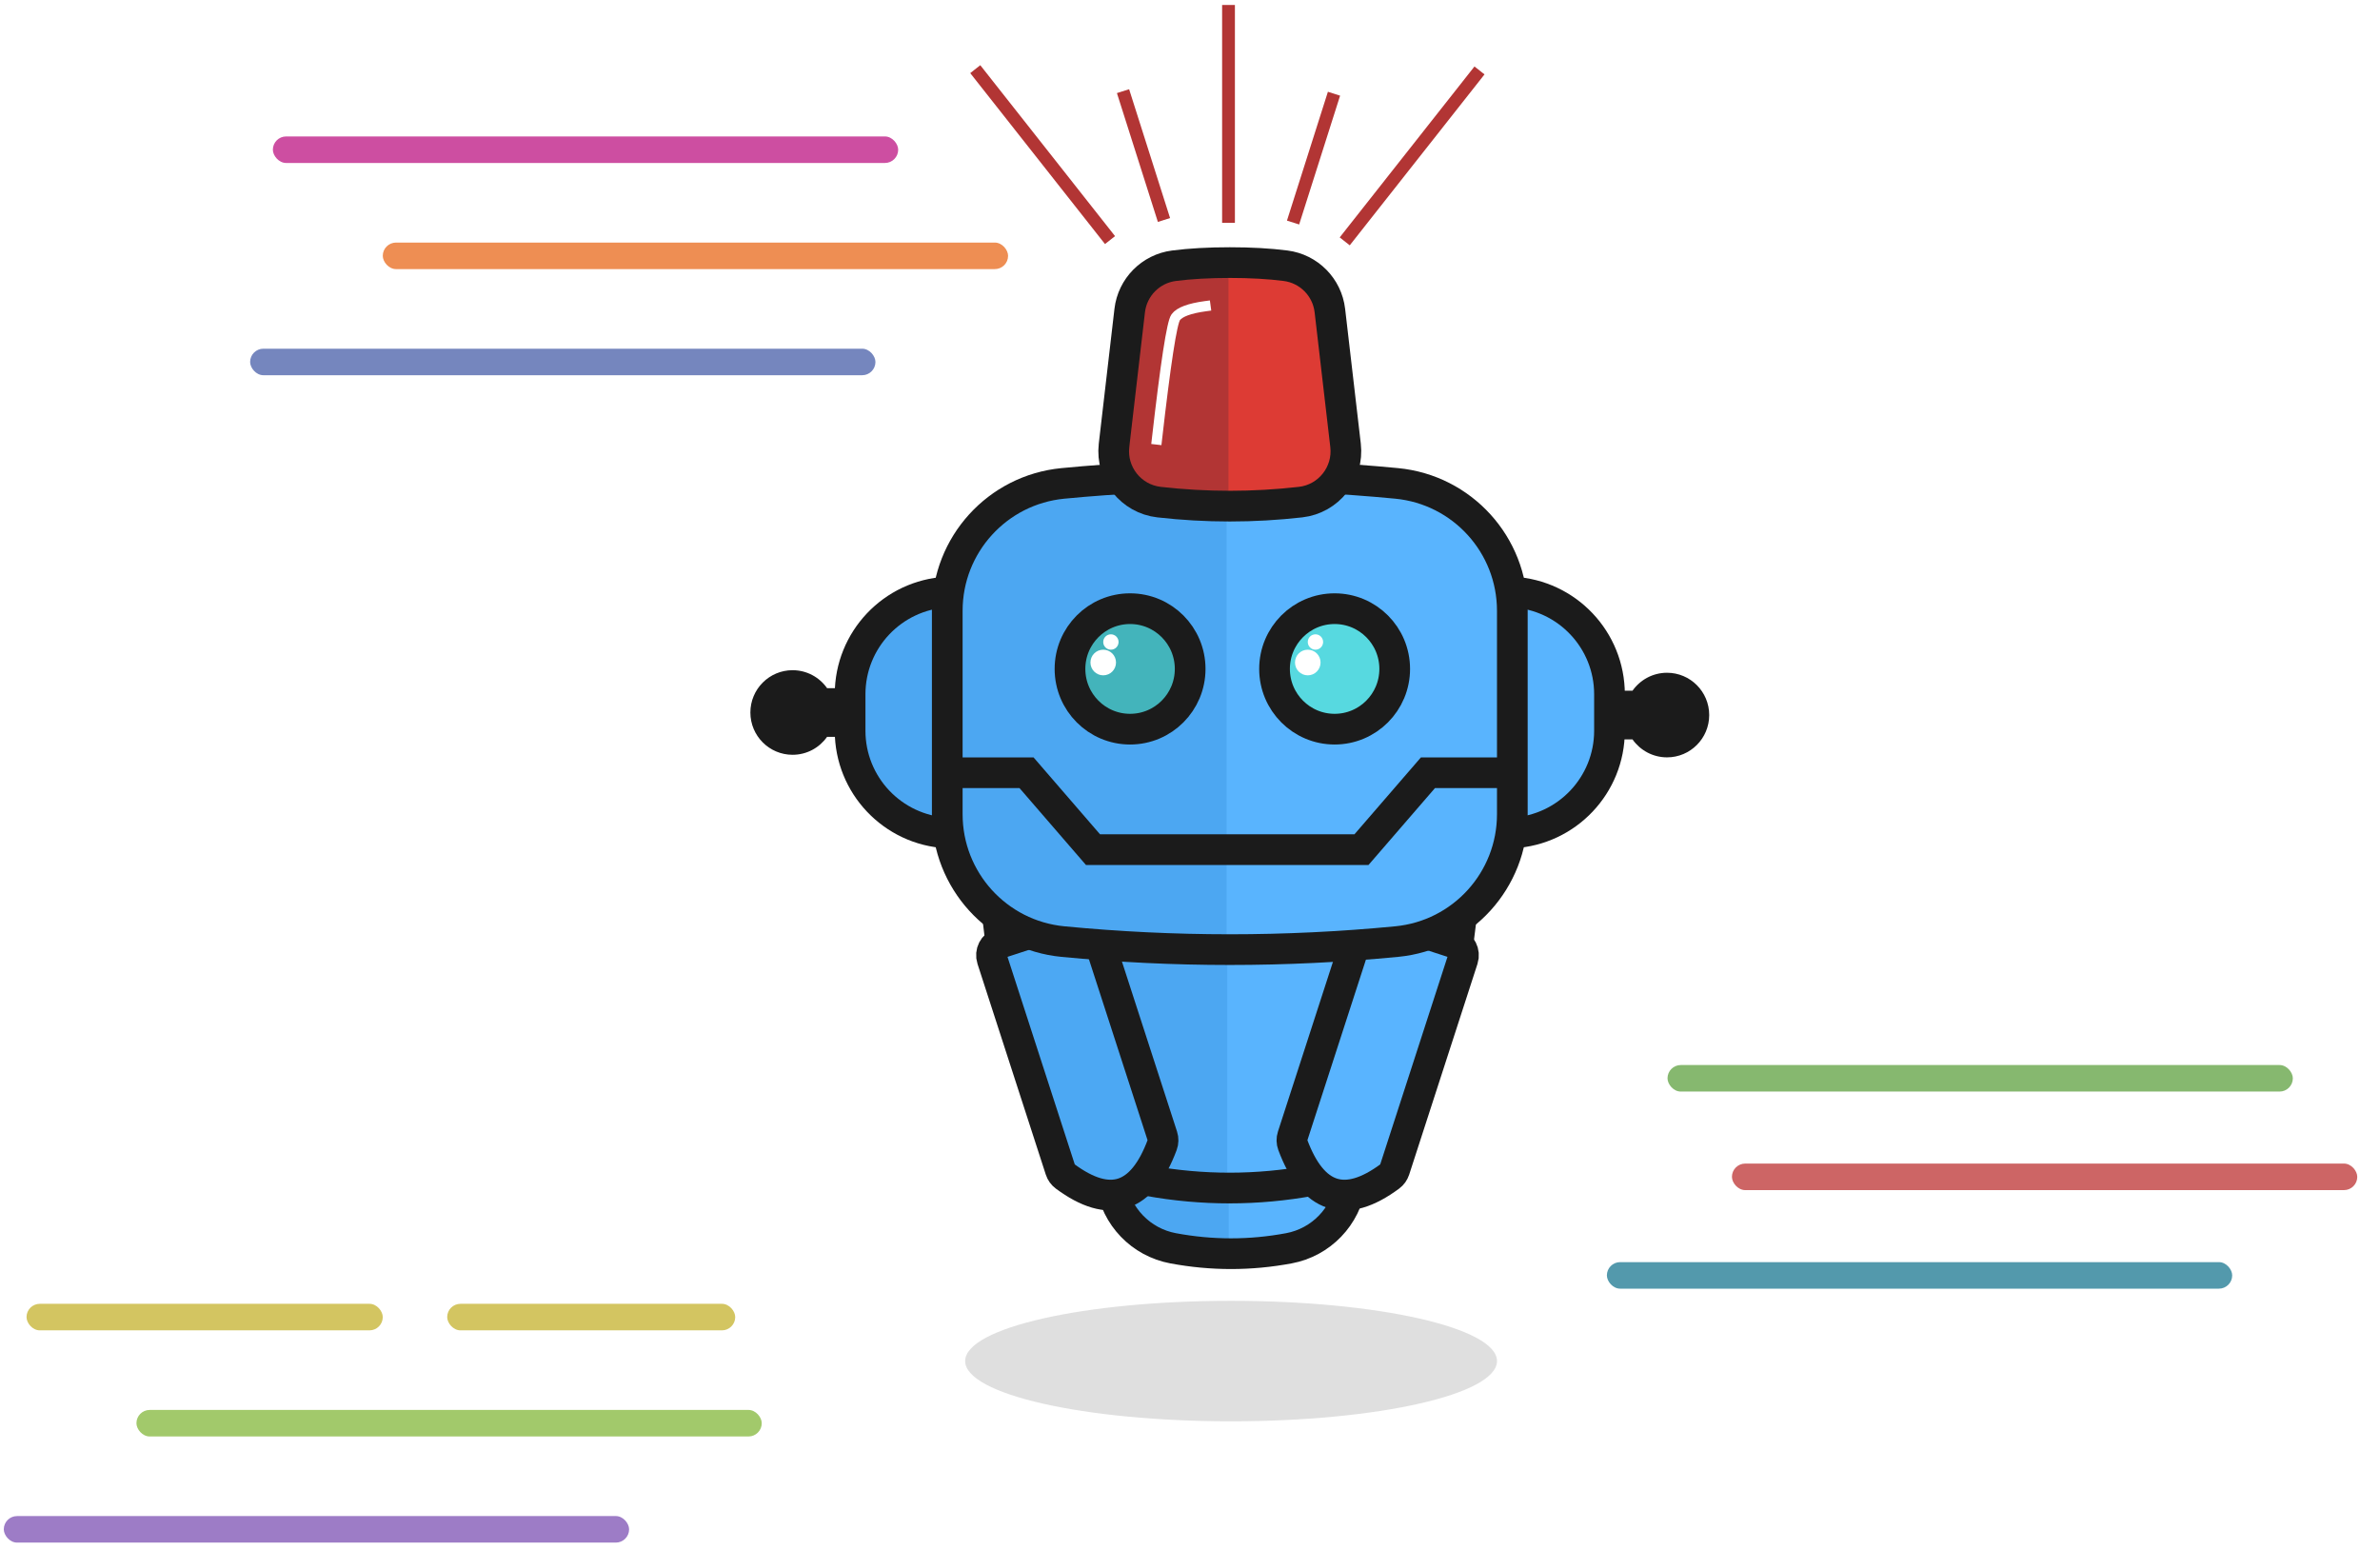 <?xml version="1.0" encoding="UTF-8"?>
<svg width="628px" height="409px" viewBox="0 0 628 409" version="1.1" xmlns="http://www.w3.org/2000/svg" xmlns:xlink="http://www.w3.org/1999/xlink">
    <rect x="0" y="0" width="628" height="409" fill="#333333" stroke="none"/>
    <!-- Generator: Sketch 53.2 (72643) - https://sketchapp.com -->
    <title>Landing</title>
    <desc>Created with Sketch.</desc>
    <defs>
        <linearGradient x1="49.312%" y1="50.539%" x2="49.578%" y2="50.539%" id="linearGradient-1">
            <stop stop-color="#4CA7F2" offset="0%"></stop>
            <stop stop-color="#59B4FE" offset="100%"></stop>
        </linearGradient>
        <linearGradient x1="49.312%" y1="50.539%" x2="49.578%" y2="50.539%" id="linearGradient-2">
            <stop stop-color="#4CA7F2" offset="0%"></stop>
            <stop stop-color="#59B4FE" offset="100%"></stop>
        </linearGradient>
        <linearGradient x1="49.312%" y1="50.539%" x2="49.578%" y2="50.539%" id="linearGradient-3">
            <stop stop-color="#4CA7F2" offset="0%"></stop>
            <stop stop-color="#59B4FE" offset="100%"></stop>
        </linearGradient>
        <linearGradient x1="49.312%" y1="50.539%" x2="49.578%" y2="50.539%" id="linearGradient-4">
            <stop stop-color="#4CA7F2" offset="0%"></stop>
            <stop stop-color="#59B4FE" offset="100%"></stop>
        </linearGradient>
        <linearGradient x1="49.312%" y1="50.539%" x2="49.578%" y2="50.539%" id="linearGradient-5">
            <stop stop-color="#B23534" offset="0%"></stop>
            <stop stop-color="#DD3B34" offset="100%"></stop>
        </linearGradient>
    </defs>
    <g id="Page-1" stroke="none" stroke-width="1" fill="none" fill-rule="evenodd">
        <g id="Landing" transform="translate(-650, -102)">
            <g id="hero" transform="translate(0, 18)">
                <path d="M0,42 L1280,42 L1280,574 C1066.667,536.667 853.333,518 640,518 C426.667,518 213.333,536.667 0,574 L0,42 Z" id="Rectangle" stroke="#E0DFE2" fill="#FFFFFF"></path>
                <g id="code" transform="translate(651, 120)">
                    <rect id="Rectangle" fill="#CD4EA1" x="71" y="0" width="165" height="7" rx="3.5"></rect>
                    <rect id="Rectangle" fill="#EE8E53" x="100" y="28" width="165" height="7" rx="3.5"></rect>
                    <rect id="Rectangle" fill="#7586BE" x="65" y="56" width="165" height="7" rx="3.5"></rect>
                    <rect id="Rectangle" fill="#D3C561" x="117" y="308" width="76" height="7" rx="3.5"></rect>
                    <rect id="Rectangle" fill="#D3C561" x="6" y="308" width="94" height="7" rx="3.5"></rect>
                    <rect id="Rectangle" fill="#A2C96B" x="35" y="336" width="165" height="7" rx="3.5"></rect>
                    <rect id="Rectangle" fill="#9D7CC6" x="0" y="364" width="165" height="7" rx="3.5"></rect>
                    <rect id="Rectangle" fill="#86B86F" x="439" y="245" width="165" height="7" rx="3.5"></rect>
                    <rect id="Rectangle" fill="#CD6565" x="456" y="271" width="165" height="7" rx="3.5"></rect>
                    <rect id="Rectangle" fill="#5399AC" x="423" y="297" width="165" height="7" rx="3.5"></rect>
                </g>
                <g id="pete-v2" transform="translate(848, 87)">
                    <ellipse id="float" fill-opacity="0.125" fill="#000000" cx="126.837" cy="356.105" rx="70.165" ry="15.895"></ellipse>
                    <g id="Group">
                        <g id="body" transform="translate(0, 122.422)">
                            <path d="M102.918,95.945 C110.122,95.109 118.089,94.691 126.82,94.691 C135.551,94.691 143.518,95.109 150.721,95.945 L150.721,95.945 C161.83,97.235 169.791,107.286 168.501,118.396 C168.477,118.601 168.45,118.806 168.42,119.011 L158.411,186.973 C157.15,195.533 150.59,202.346 142.084,203.93 C136.996,204.878 131.908,205.352 126.82,205.352 C121.732,205.352 116.644,204.878 111.555,203.93 L111.555,203.93 C103.049,202.346 96.489,195.533 95.229,186.973 L85.22,119.011 C83.59,107.946 91.239,97.656 102.303,96.026 C102.508,95.996 102.713,95.969 102.918,95.945 Z" id="bottom" stroke="#1B1B1B" stroke-width="8.1" fill="url(#linearGradient-1)"></path>
                            <path d="M95.255,64.378 C104.624,63.394 115.009,62.902 126.413,62.902 C137.942,62.902 148.431,63.405 157.88,64.411 L157.88,64.411 C174.244,66.153 186.966,79.443 187.991,95.868 C188.596,105.552 188.061,115.418 186.385,125.465 C183.955,140.038 179.254,154.229 172.282,168.039 L172.282,168.039 C167.525,177.46 158.636,184.113 148.256,186.021 C140.975,187.36 133.694,188.029 126.413,188.029 C119.271,188.029 112.129,187.385 104.988,186.097 L104.988,186.097 C94.488,184.204 85.502,177.458 80.753,167.904 C73.493,153.296 68.722,139.15 66.44,125.465 C64.813,115.706 64.373,105.711 65.121,95.482 L65.121,95.482 C66.313,79.187 79.006,66.085 95.255,64.378 Z" stroke="#1B1B1B" stroke-width="8.1" fill="url(#linearGradient-2)"></path>
                            <g id="arms" transform="translate(62.744, 115.658)" stroke="#1B1B1B" stroke-width="8.1">
                                <path d="M90.786,2.608 L112.379,2.624 C114.241,2.626 115.75,4.135 115.752,5.997 L115.795,64.456 C115.795,65.159 115.576,65.844 115.169,66.416 C110.911,72.393 106.527,75.38 102.014,75.377 C97.512,75.374 92.901,72.393 88.181,66.435 L88.181,66.435 C87.709,65.839 87.452,65.102 87.452,64.342 L87.409,5.986 C87.407,4.122 88.917,2.61 90.781,2.608 C90.783,2.608 90.785,2.608 90.786,2.608 Z" id="Rectangle-5" fill="#59B4FF" transform="translate(101.602, 38.993) rotate(18) translate(-101.602, -38.993) "></path>
                                <path d="M13.877,2.608 L35.47,2.624 C37.332,2.626 38.841,4.135 38.842,5.997 L38.886,64.456 C38.886,65.159 38.667,65.844 38.26,66.416 C34.002,72.393 29.618,75.38 25.105,75.377 C20.603,75.374 15.992,72.393 11.272,66.435 L11.272,66.435 C10.8,65.839 10.543,65.102 10.543,64.342 L10.5,5.986 C10.498,4.122 12.008,2.61 13.872,2.608 C13.874,2.608 13.875,2.608 13.877,2.608 Z" id="Rectangle-5" fill="#4CA8F3" transform="translate(24.693, 38.993) scale(-1, 1) rotate(18) translate(-24.693, -38.993) "></path>
                            </g>
                            <g id="ears" transform="translate(0, 30.436)">
                                <path d="M51.842,0.352 C56.151,0.117 60.459,7.60470348e-16 64.768,0 C69.077,7.60470353e-16 73.385,0.117 77.694,0.352 L77.694,0.352 C92.013,1.133 103.224,12.972 103.224,27.312 L103.224,36.942 C103.224,51.283 92.013,63.121 77.694,63.902 C73.385,64.137 69.077,64.255 64.768,64.255 C60.459,64.255 56.151,64.137 51.842,63.902 L51.842,63.902 C37.523,63.121 26.312,51.283 26.312,36.942 L26.312,27.312 C26.312,12.972 37.523,1.133 51.842,0.352 Z" id="Rectangle" stroke="#1B1B1B" stroke-width="8.1" fill="url(#linearGradient-3)"></path>
                                <path d="M175.306,0.352 C179.615,0.117 183.923,7.60470348e-16 188.232,0 C192.541,7.60470353e-16 196.849,0.117 201.158,0.352 L201.158,0.352 C215.477,1.133 226.688,12.972 226.688,27.312 L226.688,36.942 C226.688,51.283 215.477,63.121 201.158,63.902 C196.849,64.137 192.541,64.255 188.232,64.255 C183.923,64.255 179.615,64.137 175.306,63.902 L175.306,63.902 C160.987,63.121 149.776,51.283 149.776,36.942 L149.776,27.312 C149.776,12.972 160.987,1.133 175.306,0.352 Z" id="Rectangle" stroke="#1B1B1B" stroke-width="8.1" fill="url(#linearGradient-3)"></path>
                                <path d="M20.235,25.702 L26.987,25.702 L26.987,38.553 L20.235,38.553 C18.22,41.417 14.894,43.287 11.132,43.287 C4.984,43.287 0,38.291 0,32.127 C0,25.964 4.984,20.967 11.132,20.967 C14.894,20.967 18.22,22.838 20.235,25.702 Z" id="Combined-Shape" fill="#1B1B1B"></path>
                                <path d="M246.248,26.378 L253,26.378 L253,39.229 L246.248,39.229 C244.233,42.093 240.907,43.964 237.145,43.964 C230.997,43.964 226.013,38.967 226.013,32.804 C226.013,26.64 230.997,21.644 237.145,21.644 C240.907,21.644 244.233,23.514 246.248,26.378 Z" id="Combined-Shape" fill="#1B1B1B" transform="translate(239.507, 32.804) scale(-1, 1) translate(-239.507, -32.804) "></path>
                            </g>
                            <path d="M82.466,2.119 C97.144,0.706 111.822,2.60236408e-15 126.5,0 C141.178,2.60236404e-15 155.856,0.706 170.534,2.119 L170.534,2.119 C187.841,3.785 201.051,18.327 201.051,35.714 L201.051,89.413 C201.051,106.8 187.841,121.342 170.534,123.008 C155.856,124.421 141.178,125.127 126.5,125.127 C111.822,125.127 97.144,124.421 82.466,123.008 L82.466,123.008 C65.159,121.342 51.949,106.8 51.949,89.413 L51.949,35.714 C51.949,18.327 65.159,3.785 82.466,2.119 Z" id="head" stroke="#1B1B1B" stroke-width="8.1" fill="url(#linearGradient-4)"></path>
                            <polyline id="Line-3" stroke="#1B1B1B" stroke-width="8.1" stroke-linecap="square" points="196.665 78.458 178.787 78.458 161.245 98.749 125.488 98.749 90.405 98.749 72.864 78.458 54.648 78.458"></polyline>
                        </g>
                        <g id="eyes" transform="translate(84.333, 157.593)">
                            <g id="Group-4">
                                <ellipse id="Oval-3" stroke="#1B1B1B" stroke-width="8.1" fill="#43B4BB" cx="15.855" cy="15.895" rx="15.855" ry="15.895"></ellipse>
                                <ellipse id="Oval-4" fill="#FFFFFF" cx="8.771" cy="14.204" rx="3.373" ry="3.382"></ellipse>
                                <ellipse id="Oval-4" fill="#FFFFFF" cx="10.795" cy="8.793" rx="2.024" ry="2.029"></ellipse>
                            </g>
                            <g id="Group-4" transform="translate(53.973, 0)">
                                <ellipse id="Oval-3" stroke="#1B1B1B" stroke-width="8.1" fill="#57D9E0" cx="15.855" cy="15.895" rx="15.855" ry="15.895"></ellipse>
                                <ellipse id="Oval-4" fill="#FFFFFF" cx="8.771" cy="14.204" rx="3.373" ry="3.382"></ellipse>
                                <ellipse id="Oval-4" fill="#FFFFFF" cx="10.795" cy="8.793" rx="2.024" ry="2.029"></ellipse>
                            </g>
                        </g>
                        <g id="siren" transform="translate(60.045, 0)">
                            <path d="M51.741,67.111 C56.049,66.559 60.954,66.284 66.455,66.284 C71.956,66.284 76.86,66.559 81.168,67.111 L81.168,67.111 C87.322,67.898 92.147,72.779 92.864,78.942 L97,114.508 C97.861,121.914 92.556,128.615 85.15,129.477 C85.137,129.478 85.123,129.48 85.11,129.481 C78.892,130.186 72.673,130.538 66.455,130.538 C60.236,130.538 54.018,130.186 47.799,129.481 L47.799,129.481 C40.391,128.642 35.065,121.955 35.905,114.547 C35.906,114.534 35.908,114.521 35.909,114.508 L40.045,78.942 C40.762,72.779 45.587,67.898 51.741,67.111 Z" id="Rectangle" stroke="#1B1B1B" stroke-width="8.1" fill="url(#linearGradient-5)"></path>
                            <path d="M60.045,77.782 C55.821,78.353 53.202,79.328 52.188,80.705 C51.174,82.082 49.52,92.831 47.227,112.953" id="Line" stroke="#FFFFFF" stroke-width="2.7" stroke-linecap="square"></path>
                            <g id="highlights" stroke="#B23534" stroke-linecap="square" stroke-width="3.375">
                                <path d="M0.337,16.571 L33.807,59.02" id="Line-2"></path>
                                <path d="M66.117,0 L66.117,54.109" id="Line-2"></path>
                                <path d="M93.441,23.335 L83.659,54.109" id="Line-2"></path>
                                <path d="M48.239,22.658 L38.456,53.433" id="Line-2" transform="translate(43.516, 37.876) scale(-1, 1) translate(-43.516, -37.876) "></path>
                                <path d="M97.827,16.909 L131.297,59.358" id="Line-2" transform="translate(114.562, 38.134) scale(-1, 1) translate(-114.562, -38.134) "></path>
                            </g>
                        </g>
                    </g>
                </g>
            </g>
        </g>
    </g>
</svg>